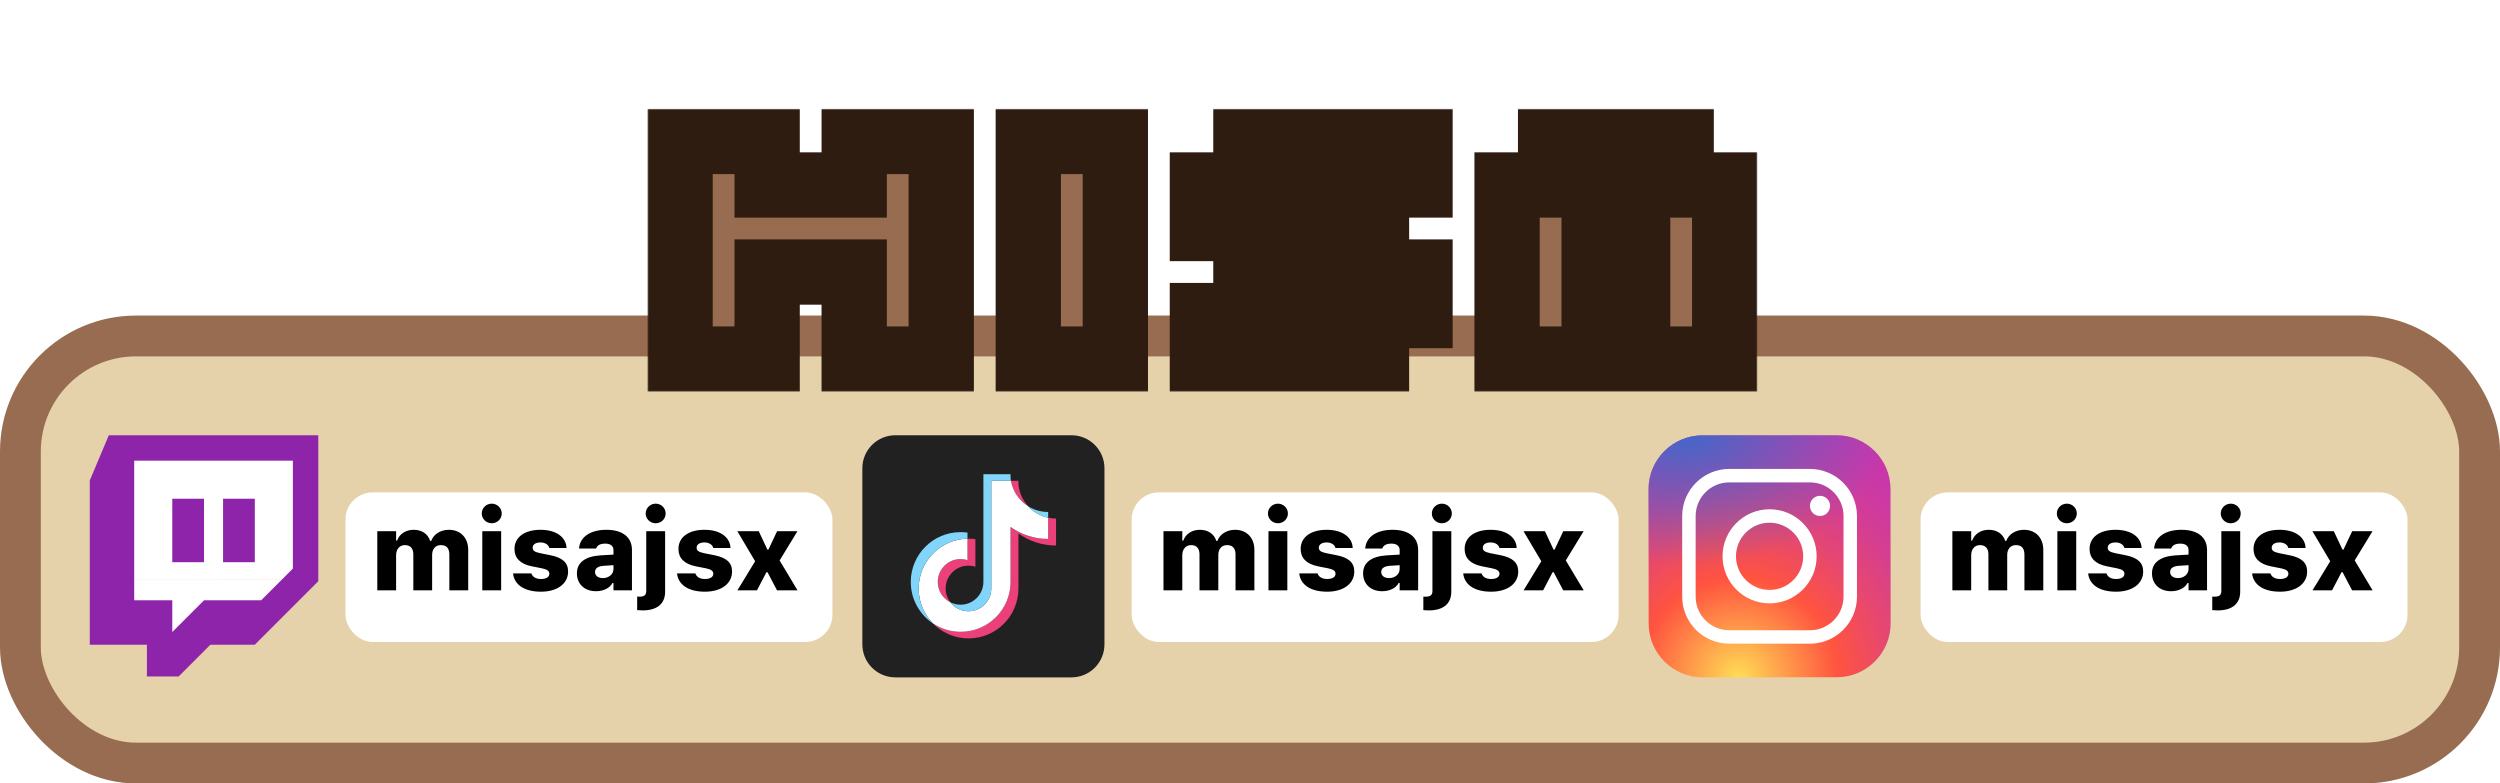<svg width="919" height="288" viewBox="0 0 919 288" fill="none" xmlns="http://www.w3.org/2000/svg">
<rect x="7.5" y="123.5" width="904" height="157" rx="42.5" fill="#E5D2AB" stroke="#976C50" stroke-width="15"/>
<rect x="48" y="168" width="63" height="41" fill="white"/>
<rect x="46" y="199" width="65" height="14" fill="white"/>
<rect x="46" y="213" width="60" height="10" fill="white"/>
<rect x="48" y="213" width="34" height="21" fill="white"/>
<path d="M40 160L33 176.62V237H54V248.667H65.667L77.333 237H93.667L117 213.667V160H40ZM107.667 209L96 220.667H75L63.333 232.333V220.667H49.333V169.333H107.667V209Z" fill="#8E24AA"/>
<path d="M93.667 206.667H82V183.333H93.667V206.667Z" fill="#8E24AA"/>
<path d="M75 206.667H63.333V183.333H75V206.667Z" fill="#8E24AA"/>
<path fill-rule="evenodd" clip-rule="evenodd" d="M329.124 160H393.874C400.571 160 406 165.429 406 172.124V236.874C406 243.571 400.571 249 393.876 249H329.124C322.429 249 317 243.571 317 236.876V172.124C317 165.429 322.429 160 329.124 160Z" fill="#212121"/>
<path fill-rule="evenodd" clip-rule="evenodd" d="M374.375 196.112C378.272 198.895 383.045 200.532 388.2 200.532V190.616C387.223 190.616 386.252 190.515 385.298 190.312V198.117C380.143 198.117 375.372 196.478 371.473 193.696V213.929C371.473 224.05 363.263 232.256 353.136 232.256C349.359 232.256 345.846 231.113 342.929 229.155C346.259 232.557 350.902 234.669 356.039 234.669C366.165 234.669 374.375 226.463 374.375 216.342V196.112ZM377.958 186.109C375.967 183.936 374.66 181.125 374.375 178.018V176.742H371.624C372.316 180.69 374.679 184.065 377.958 186.109ZM349.334 221.39C348.222 219.932 347.621 218.149 347.623 216.315C347.623 211.684 351.379 207.931 356.012 207.931C356.874 207.931 357.732 208.062 358.556 208.325V198.188C357.594 198.057 356.625 198.001 355.653 198.02V205.909C354.83 205.647 353.972 205.516 353.107 205.516C348.474 205.516 344.719 209.269 344.719 213.899C344.721 217.175 346.597 220.011 349.334 221.39Z" fill="#EC407A"/>
<path fill-rule="evenodd" clip-rule="evenodd" d="M371.473 193.696C375.369 196.48 380.143 198.117 385.298 198.117V190.312C382.42 189.699 379.874 188.196 377.958 186.107C374.679 184.062 372.318 180.69 371.626 176.742H364.4V216.342C364.383 220.958 360.635 224.696 356.012 224.696C353.287 224.696 350.867 223.398 349.334 221.388C346.597 220.008 344.721 217.173 344.721 213.899C344.721 209.269 348.476 205.516 353.109 205.516C353.997 205.516 354.852 205.655 355.656 205.909V198.023C345.707 198.228 337.707 206.352 337.707 216.344C337.707 221.333 339.7 225.855 342.934 229.158C345.851 231.116 349.364 232.258 353.141 232.258C363.268 232.258 371.478 224.053 371.478 213.932L371.473 193.696Z" fill="white"/>
<path fill-rule="evenodd" clip-rule="evenodd" d="M385.298 190.314V188.203C382.702 188.208 380.16 187.481 377.958 186.107C379.906 188.24 382.472 189.711 385.298 190.314ZM371.624 176.742C371.557 176.364 371.508 175.985 371.473 175.602V174.327H361.495V213.929C361.48 218.545 357.73 222.283 353.107 222.283C351.75 222.283 350.469 221.961 349.334 221.388C350.867 223.398 353.287 224.696 356.012 224.696C360.635 224.696 364.383 220.958 364.4 216.342V176.742H371.624ZM355.653 198.023V195.776C354.82 195.662 353.979 195.605 353.136 195.605C343.008 195.605 334.8 203.81 334.8 213.932C334.8 220.278 338.026 225.87 342.929 229.158C339.695 225.855 337.702 221.333 337.702 216.344C337.702 206.352 345.705 198.228 355.653 198.023Z" fill="#81D4FA"/>
<path d="M675.252 248.953L625.834 249C614.962 249.01 606.059 240.124 606.047 229.252L606 179.834C605.99 168.962 614.876 160.059 625.748 160.047L675.166 160C686.038 159.99 694.941 168.876 694.953 179.748L695 229.166C695.012 240.04 686.124 248.943 675.252 248.953Z" fill="url(#paint0_radial_29_224)"/>
<path d="M675.252 248.953L625.834 249C614.962 249.01 606.059 240.124 606.047 229.252L606 179.834C605.99 168.962 614.876 160.059 625.748 160.047L675.166 160C686.038 159.99 694.941 168.876 694.953 179.748L695 229.166C695.012 240.04 686.124 248.943 675.252 248.953Z" fill="url(#paint1_radial_29_224)"/>
<path d="M650.501 221.798C640.966 221.798 633.205 214.039 633.205 204.501C633.205 194.964 640.966 187.205 650.501 187.205C660.037 187.205 667.798 194.964 667.798 204.501C667.798 214.039 660.037 221.798 650.501 221.798ZM650.501 192.147C643.689 192.147 638.147 197.689 638.147 204.501C638.147 211.314 643.689 216.856 650.501 216.856C657.314 216.856 662.856 211.314 662.856 204.501C662.856 197.689 657.314 192.147 650.501 192.147Z" fill="white"/>
<path d="M669.033 189.676C671.08 189.676 672.739 188.016 672.739 185.969C672.739 183.922 671.08 182.263 669.033 182.263C666.986 182.263 665.327 183.922 665.327 185.969C665.327 188.016 666.986 189.676 669.033 189.676Z" fill="white"/>
<path d="M665.327 236.623H635.676C626.14 236.623 618.379 228.865 618.379 219.327V189.676C618.379 180.138 626.14 172.379 635.676 172.379H665.327C674.862 172.379 682.623 180.138 682.623 189.676V219.327C682.623 228.865 674.862 236.623 665.327 236.623ZM635.676 177.321C628.863 177.321 623.321 182.863 623.321 189.676V219.327C623.321 226.139 628.863 231.681 635.676 231.681H665.327C672.139 231.681 677.681 226.139 677.681 219.327V189.676C677.681 182.863 672.139 177.321 665.327 177.321H635.676Z" fill="white"/>
<g filter="url(#filter0_i_29_224)">
<rect x="127" y="177" width="179" height="55" rx="10" fill="white"/>
</g>
<path d="M138.695 217V195.262H145.609V198.719H145.98C146.879 196.199 149.223 194.754 152.074 194.754C155.043 194.754 157.289 196.219 158.129 198.855H158.5C159.398 196.375 161.938 194.754 165.004 194.754C169.281 194.754 172.113 197.684 172.113 202.137V217H165.18V203.895C165.18 201.551 164.145 200.379 162.055 200.379C160.082 200.379 158.852 201.824 158.852 203.953V217H151.938V203.777C151.938 201.59 150.824 200.379 148.832 200.379C146.898 200.379 145.609 201.883 145.609 204.07V217H138.695ZM180.766 192.352C178.754 192.352 177.094 190.77 177.094 188.758C177.094 186.746 178.754 185.145 180.766 185.145C182.777 185.145 184.438 186.746 184.438 188.758C184.438 190.77 182.777 192.352 180.766 192.352ZM177.289 217V195.262H184.223V217H177.289ZM198.871 217.508C192.426 217.508 189.047 214.695 188.617 210.906V210.77H195.336L195.375 210.887C195.785 212 196.879 212.84 198.891 212.84C200.746 212.84 201.938 212.117 201.938 210.945V210.926C201.938 209.91 201.195 209.324 199.223 208.914L195.473 208.172C191.273 207.332 189.125 205.145 189.125 201.824V201.805C189.125 197.469 192.836 194.754 198.676 194.754C204.965 194.754 208.129 197.879 208.246 201.355V201.453H201.918L201.879 201.316C201.664 200.418 200.59 199.402 198.676 199.402C196.957 199.402 195.805 200.125 195.805 201.336V201.375C195.805 202.352 196.469 202.918 198.539 203.348L202.289 204.09C206.781 204.988 208.832 206.824 208.832 210.086V210.105C208.832 214.617 204.77 217.508 198.871 217.508ZM219.086 217.332C214.926 217.332 212.074 214.734 212.074 210.77V210.73C212.074 206.785 215.16 204.5 220.766 204.148L225.512 203.875V202.176C225.512 200.711 224.418 199.832 222.504 199.832C220.688 199.832 219.574 200.438 219.164 201.531L219.125 201.629H212.855L212.875 201.395C213.266 197.391 217.016 194.754 222.895 194.754C228.891 194.754 232.309 197.488 232.309 202.176V217H225.512V214.305H225.141C224.184 216.16 221.859 217.332 219.086 217.332ZM218.734 210.281C218.734 211.648 219.887 212.508 221.625 212.508C223.812 212.508 225.512 211.062 225.512 209.188V207.762L221.859 207.996C219.809 208.133 218.734 208.953 218.734 210.242V210.281ZM241.02 192.352C239.027 192.352 237.348 190.77 237.348 188.758C237.348 186.746 239.027 185.145 241.02 185.145C243.051 185.145 244.691 186.746 244.691 188.758C244.691 190.77 243.051 192.352 241.02 192.352ZM236.234 224.383C235.57 224.383 234.633 224.324 234.223 224.285V219.305C234.457 219.344 234.75 219.344 235.043 219.344C236.82 219.344 237.562 218.758 237.562 217.273V195.262H244.496V217.527C244.496 221.961 241.527 224.383 236.234 224.383ZM259.145 217.508C252.699 217.508 249.32 214.695 248.891 210.906V210.77H255.609L255.648 210.887C256.059 212 257.152 212.84 259.164 212.84C261.02 212.84 262.211 212.117 262.211 210.945V210.926C262.211 209.91 261.469 209.324 259.496 208.914L255.746 208.172C251.547 207.332 249.398 205.145 249.398 201.824V201.805C249.398 197.469 253.109 194.754 258.949 194.754C265.238 194.754 268.402 197.879 268.52 201.355V201.453H262.191L262.152 201.316C261.938 200.418 260.863 199.402 258.949 199.402C257.23 199.402 256.078 200.125 256.078 201.336V201.375C256.078 202.352 256.742 202.918 258.812 203.348L262.562 204.09C267.055 204.988 269.105 206.824 269.105 210.086V210.105C269.105 214.617 265.043 217.508 259.145 217.508ZM271.078 217L277.582 206.316L271.039 195.262H278.91L282.094 202.039H282.465L285.668 195.262H293.148L286.586 206.023L293.168 217H285.629L282.133 210.34H281.742L278.266 217H271.078Z" fill="black"/>
<g filter="url(#filter1_i_29_224)">
<rect x="416" y="177" width="179" height="55" rx="10" fill="white"/>
</g>
<path d="M427.695 217V195.262H434.609V198.719H434.98C435.879 196.199 438.223 194.754 441.074 194.754C444.043 194.754 446.289 196.219 447.129 198.855H447.5C448.398 196.375 450.938 194.754 454.004 194.754C458.281 194.754 461.113 197.684 461.113 202.137V217H454.18V203.895C454.18 201.551 453.145 200.379 451.055 200.379C449.082 200.379 447.852 201.824 447.852 203.953V217H440.938V203.777C440.938 201.59 439.824 200.379 437.832 200.379C435.898 200.379 434.609 201.883 434.609 204.07V217H427.695ZM469.766 192.352C467.754 192.352 466.094 190.77 466.094 188.758C466.094 186.746 467.754 185.145 469.766 185.145C471.777 185.145 473.438 186.746 473.438 188.758C473.438 190.77 471.777 192.352 469.766 192.352ZM466.289 217V195.262H473.223V217H466.289ZM487.871 217.508C481.426 217.508 478.047 214.695 477.617 210.906V210.77H484.336L484.375 210.887C484.785 212 485.879 212.84 487.891 212.84C489.746 212.84 490.938 212.117 490.938 210.945V210.926C490.938 209.91 490.195 209.324 488.223 208.914L484.473 208.172C480.273 207.332 478.125 205.145 478.125 201.824V201.805C478.125 197.469 481.836 194.754 487.676 194.754C493.965 194.754 497.129 197.879 497.246 201.355V201.453H490.918L490.879 201.316C490.664 200.418 489.59 199.402 487.676 199.402C485.957 199.402 484.805 200.125 484.805 201.336V201.375C484.805 202.352 485.469 202.918 487.539 203.348L491.289 204.09C495.781 204.988 497.832 206.824 497.832 210.086V210.105C497.832 214.617 493.77 217.508 487.871 217.508ZM508.086 217.332C503.926 217.332 501.074 214.734 501.074 210.77V210.73C501.074 206.785 504.16 204.5 509.766 204.148L514.512 203.875V202.176C514.512 200.711 513.418 199.832 511.504 199.832C509.688 199.832 508.574 200.438 508.164 201.531L508.125 201.629H501.855L501.875 201.395C502.266 197.391 506.016 194.754 511.895 194.754C517.891 194.754 521.309 197.488 521.309 202.176V217H514.512V214.305H514.141C513.184 216.16 510.859 217.332 508.086 217.332ZM507.734 210.281C507.734 211.648 508.887 212.508 510.625 212.508C512.812 212.508 514.512 211.062 514.512 209.188V207.762L510.859 207.996C508.809 208.133 507.734 208.953 507.734 210.242V210.281ZM530.02 192.352C528.027 192.352 526.348 190.77 526.348 188.758C526.348 186.746 528.027 185.145 530.02 185.145C532.051 185.145 533.691 186.746 533.691 188.758C533.691 190.77 532.051 192.352 530.02 192.352ZM525.234 224.383C524.57 224.383 523.633 224.324 523.223 224.285V219.305C523.457 219.344 523.75 219.344 524.043 219.344C525.82 219.344 526.562 218.758 526.562 217.273V195.262H533.496V217.527C533.496 221.961 530.527 224.383 525.234 224.383ZM548.145 217.508C541.699 217.508 538.32 214.695 537.891 210.906V210.77H544.609L544.648 210.887C545.059 212 546.152 212.84 548.164 212.84C550.02 212.84 551.211 212.117 551.211 210.945V210.926C551.211 209.91 550.469 209.324 548.496 208.914L544.746 208.172C540.547 207.332 538.398 205.145 538.398 201.824V201.805C538.398 197.469 542.109 194.754 547.949 194.754C554.238 194.754 557.402 197.879 557.52 201.355V201.453H551.191L551.152 201.316C550.938 200.418 549.863 199.402 547.949 199.402C546.23 199.402 545.078 200.125 545.078 201.336V201.375C545.078 202.352 545.742 202.918 547.812 203.348L551.562 204.09C556.055 204.988 558.105 206.824 558.105 210.086V210.105C558.105 214.617 554.043 217.508 548.145 217.508ZM560.078 217L566.582 206.316L560.039 195.262H567.91L571.094 202.039H571.465L574.668 195.262H582.148L575.586 206.023L582.168 217H574.629L571.133 210.34H570.742L567.266 217H560.078Z" fill="black"/>
<g filter="url(#filter2_i_29_224)">
<rect x="706" y="177" width="179" height="55" rx="10" fill="white"/>
</g>
<path d="M717.695 217V195.262H724.609V198.719H724.98C725.879 196.199 728.223 194.754 731.074 194.754C734.043 194.754 736.289 196.219 737.129 198.855H737.5C738.398 196.375 740.938 194.754 744.004 194.754C748.281 194.754 751.113 197.684 751.113 202.137V217H744.18V203.895C744.18 201.551 743.145 200.379 741.055 200.379C739.082 200.379 737.852 201.824 737.852 203.953V217H730.938V203.777C730.938 201.59 729.824 200.379 727.832 200.379C725.898 200.379 724.609 201.883 724.609 204.07V217H717.695ZM759.766 192.352C757.754 192.352 756.094 190.77 756.094 188.758C756.094 186.746 757.754 185.145 759.766 185.145C761.777 185.145 763.438 186.746 763.438 188.758C763.438 190.77 761.777 192.352 759.766 192.352ZM756.289 217V195.262H763.223V217H756.289ZM777.871 217.508C771.426 217.508 768.047 214.695 767.617 210.906V210.77H774.336L774.375 210.887C774.785 212 775.879 212.84 777.891 212.84C779.746 212.84 780.938 212.117 780.938 210.945V210.926C780.938 209.91 780.195 209.324 778.223 208.914L774.473 208.172C770.273 207.332 768.125 205.145 768.125 201.824V201.805C768.125 197.469 771.836 194.754 777.676 194.754C783.965 194.754 787.129 197.879 787.246 201.355V201.453H780.918L780.879 201.316C780.664 200.418 779.59 199.402 777.676 199.402C775.957 199.402 774.805 200.125 774.805 201.336V201.375C774.805 202.352 775.469 202.918 777.539 203.348L781.289 204.09C785.781 204.988 787.832 206.824 787.832 210.086V210.105C787.832 214.617 783.77 217.508 777.871 217.508ZM798.086 217.332C793.926 217.332 791.074 214.734 791.074 210.77V210.73C791.074 206.785 794.16 204.5 799.766 204.148L804.512 203.875V202.176C804.512 200.711 803.418 199.832 801.504 199.832C799.688 199.832 798.574 200.438 798.164 201.531L798.125 201.629H791.855L791.875 201.395C792.266 197.391 796.016 194.754 801.895 194.754C807.891 194.754 811.309 197.488 811.309 202.176V217H804.512V214.305H804.141C803.184 216.16 800.859 217.332 798.086 217.332ZM797.734 210.281C797.734 211.648 798.887 212.508 800.625 212.508C802.812 212.508 804.512 211.062 804.512 209.188V207.762L800.859 207.996C798.809 208.133 797.734 208.953 797.734 210.242V210.281ZM820.02 192.352C818.027 192.352 816.348 190.77 816.348 188.758C816.348 186.746 818.027 185.145 820.02 185.145C822.051 185.145 823.691 186.746 823.691 188.758C823.691 190.77 822.051 192.352 820.02 192.352ZM815.234 224.383C814.57 224.383 813.633 224.324 813.223 224.285V219.305C813.457 219.344 813.75 219.344 814.043 219.344C815.82 219.344 816.562 218.758 816.562 217.273V195.262H823.496V217.527C823.496 221.961 820.527 224.383 815.234 224.383ZM838.145 217.508C831.699 217.508 828.32 214.695 827.891 210.906V210.77H834.609L834.648 210.887C835.059 212 836.152 212.84 838.164 212.84C840.02 212.84 841.211 212.117 841.211 210.945V210.926C841.211 209.91 840.469 209.324 838.496 208.914L834.746 208.172C830.547 207.332 828.398 205.145 828.398 201.824V201.805C828.398 197.469 832.109 194.754 837.949 194.754C844.238 194.754 847.402 197.879 847.52 201.355V201.453H841.191L841.152 201.316C840.938 200.418 839.863 199.402 837.949 199.402C836.23 199.402 835.078 200.125 835.078 201.336V201.375C835.078 202.352 835.742 202.918 837.812 203.348L841.562 204.09C846.055 204.988 848.105 206.824 848.105 210.086V210.105C848.105 214.617 844.043 217.508 838.145 217.508ZM850.078 217L856.582 206.316L850.039 195.262H857.91L861.094 202.039H861.465L864.668 195.262H872.148L865.586 206.023L872.168 217H864.629L861.133 210.34H860.742L857.266 217H850.078Z" fill="black"/>
<mask id="path-24-outside-1_29_224" maskUnits="userSpaceOnUse" x="238" y="40" width="408" height="104" fill="black">
<rect fill="white" x="238" y="40" width="408" height="104"/>
<path d="M250 132V52H282V68H314V52H346V132H314V100H282V132H250ZM378 132V52H410V132H378ZM442 132V116H490V100H458V84H442V68H458V52H522V68H474V84H506V100H522V116H506V132H442ZM554 132V68H570V52H618V68H634V132H602V100H586V132H554ZM586 84H602V68.64H586V84Z"/>
</mask>
<path d="M250 132V52H282V68H314V52H346V132H314V100H282V132H250ZM378 132V52H410V132H378ZM442 132V116H490V100H458V84H442V68H458V52H522V68H474V84H506V100H522V116H506V132H442ZM554 132V68H570V52H618V68H634V132H602V100H586V132H554ZM586 84H602V68.64H586V84Z" fill="#976C50"/>
<path d="M250 132H238V144H250V132ZM250 52V40H238V52H250ZM282 52H294V40H282V52ZM282 68H270V80H282V68ZM314 68V80H326V68H314ZM314 52V40H302V52H314ZM346 52H358V40H346V52ZM346 132V144H358V132H346ZM314 132H302V144H314V132ZM314 100H326V88H314V100ZM282 100V88H270V100H282ZM282 132V144H294V132H282ZM250 132H262V52H250H238V132H250ZM250 52V64H282V52V40H250V52ZM282 52H270V68H282H294V52H282ZM282 68V80H314V68V56H282V68ZM314 68H326V52H314H302V68H314ZM314 52V64H346V52V40H314V52ZM346 52H334V132H346H358V52H346ZM346 132V120H314V132V144H346V132ZM314 132H326V100H314H302V132H314ZM314 100V88H282V100V112H314V100ZM282 100H270V132H282H294V100H282ZM282 132V120H250V132V144H282V132ZM378 132H366V144H378V132ZM378 52V40H366V52H378ZM410 52H422V40H410V52ZM410 132V144H422V132H410ZM378 132H390V52H378H366V132H378ZM378 52V64H410V52V40H378V52ZM410 52H398V132H410H422V52H410ZM410 132V120H378V132V144H410V132ZM442 132H430V144H442V132ZM442 116V104H430V116H442ZM490 116V128H502V116H490ZM490 100H502V88H490V100ZM458 100H446V112H458V100ZM458 84H470V72H458V84ZM442 84H430V96H442V84ZM442 68V56H430V68H442ZM458 68V80H470V68H458ZM458 52V40H446V52H458ZM522 52H534V40H522V52ZM522 68V80H534V68H522ZM474 68V56H462V68H474ZM474 84H462V96H474V84ZM506 84H518V72H506V84ZM506 100H494V112H506V100ZM522 100H534V88H522V100ZM522 116V128H534V116H522ZM506 116V104H494V116H506ZM506 132V144H518V132H506ZM442 132H454V116H442H430V132H442ZM442 116V128H490V116V104H442V116ZM490 116H502V100H490H478V116H490ZM490 100V88H458V100V112H490V100ZM458 100H470V84H458H446V100H458ZM458 84V72H442V84V96H458V84ZM442 84H454V68H442H430V84H442ZM442 68V80H458V68V56H442V68ZM458 68H470V52H458H446V68H458ZM458 52V64H522V52V40H458V52ZM522 52H510V68H522H534V52H522ZM522 68V56H474V68V80H522V68ZM474 68H462V84H474H486V68H474ZM474 84V96H506V84V72H474V84ZM506 84H494V100H506H518V84H506ZM506 100V112H522V100V88H506V100ZM522 100H510V116H522H534V100H522ZM522 116V104H506V116V128H522V116ZM506 116H494V132H506H518V116H506ZM506 132V120H442V132V144H506V132ZM554 132H542V144H554V132ZM554 68V56H542V68H554ZM570 68V80H582V68H570ZM570 52V40H558V52H570ZM618 52H630V40H618V52ZM618 68H606V80H618V68ZM634 68H646V56H634V68ZM634 132V144H646V132H634ZM602 132H590V144H602V132ZM602 100H614V88H602V100ZM586 100V88H574V100H586ZM586 132V144H598V132H586ZM586 84H574V96H586V84ZM602 84V96H614V84H602ZM602 68.64H614V56.64H602V68.64ZM586 68.64V56.64H574V68.64H586ZM554 132H566V68H554H542V132H554ZM554 68V80H570V68V56H554V68ZM570 68H582V52H570H558V68H570ZM570 52V64H618V52V40H570V52ZM618 52H606V68H618H630V52H618ZM618 68V80H634V68V56H618V68ZM634 68H622V132H634H646V68H634ZM634 132V120H602V132V144H634V132ZM602 132H614V100H602H590V132H602ZM602 100V88H586V100V112H602V100ZM586 100H574V132H586H598V100H586ZM586 132V120H554V132V144H586V132ZM586 84V96H602V84V72H586V84ZM602 84H614V68.64H602H590V84H602ZM602 68.64V56.64H586V68.64V80.64H602V68.64ZM586 68.64H574V84H586H598V68.64H586Z" fill="#2F1C11" mask="url(#path-24-outside-1_29_224)"/>
<defs>
<filter id="filter0_i_29_224" x="127" y="177" width="179" height="57" filterUnits="userSpaceOnUse" color-interpolation-filters="sRGB">
<feFlood flood-opacity="0" result="BackgroundImageFix"/>
<feBlend mode="normal" in="SourceGraphic" in2="BackgroundImageFix" result="shape"/>
<feColorMatrix in="SourceAlpha" type="matrix" values="0 0 0 0 0 0 0 0 0 0 0 0 0 0 0 0 0 0 127 0" result="hardAlpha"/>
<feOffset dy="4"/>
<feGaussianBlur stdDeviation="1"/>
<feComposite in2="hardAlpha" operator="arithmetic" k2="-1" k3="1"/>
<feColorMatrix type="matrix" values="0 0 0 0 0 0 0 0 0 0 0 0 0 0 0 0 0 0 0.5 0"/>
<feBlend mode="normal" in2="shape" result="effect1_innerShadow_29_224"/>
</filter>
<filter id="filter1_i_29_224" x="416" y="177" width="179" height="57" filterUnits="userSpaceOnUse" color-interpolation-filters="sRGB">
<feFlood flood-opacity="0" result="BackgroundImageFix"/>
<feBlend mode="normal" in="SourceGraphic" in2="BackgroundImageFix" result="shape"/>
<feColorMatrix in="SourceAlpha" type="matrix" values="0 0 0 0 0 0 0 0 0 0 0 0 0 0 0 0 0 0 127 0" result="hardAlpha"/>
<feOffset dy="4"/>
<feGaussianBlur stdDeviation="1"/>
<feComposite in2="hardAlpha" operator="arithmetic" k2="-1" k3="1"/>
<feColorMatrix type="matrix" values="0 0 0 0 0 0 0 0 0 0 0 0 0 0 0 0 0 0 0.5 0"/>
<feBlend mode="normal" in2="shape" result="effect1_innerShadow_29_224"/>
</filter>
<filter id="filter2_i_29_224" x="706" y="177" width="179" height="57" filterUnits="userSpaceOnUse" color-interpolation-filters="sRGB">
<feFlood flood-opacity="0" result="BackgroundImageFix"/>
<feBlend mode="normal" in="SourceGraphic" in2="BackgroundImageFix" result="shape"/>
<feColorMatrix in="SourceAlpha" type="matrix" values="0 0 0 0 0 0 0 0 0 0 0 0 0 0 0 0 0 0 127 0" result="hardAlpha"/>
<feOffset dy="4"/>
<feGaussianBlur stdDeviation="1"/>
<feComposite in2="hardAlpha" operator="arithmetic" k2="-1" k3="1"/>
<feColorMatrix type="matrix" values="0 0 0 0 0 0 0 0 0 0 0 0 0 0 0 0 0 0 0.5 0"/>
<feBlend mode="normal" in2="shape" result="effect1_innerShadow_29_224"/>
</filter>
<radialGradient id="paint0_radial_29_224" cx="0" cy="0" r="1" gradientUnits="userSpaceOnUse" gradientTransform="translate(639.086 249.064) scale(110.942 110.941)">
<stop stop-color="#FFDD55"/>
<stop offset="0.328" stop-color="#FF543F"/>
<stop offset="0.348" stop-color="#FC5245"/>
<stop offset="0.504" stop-color="#E64771"/>
<stop offset="0.643" stop-color="#D53E91"/>
<stop offset="0.761" stop-color="#CC39A4"/>
<stop offset="0.841" stop-color="#C837AB"/>
</radialGradient>
<radialGradient id="paint1_radial_29_224" cx="0" cy="0" r="1" gradientUnits="userSpaceOnUse" gradientTransform="translate(620.321 158.889) scale(73.666 49.084)">
<stop stop-color="#4168C9"/>
<stop offset="0.999" stop-color="#4168C9" stop-opacity="0"/>
</radialGradient>
</defs>
</svg>
